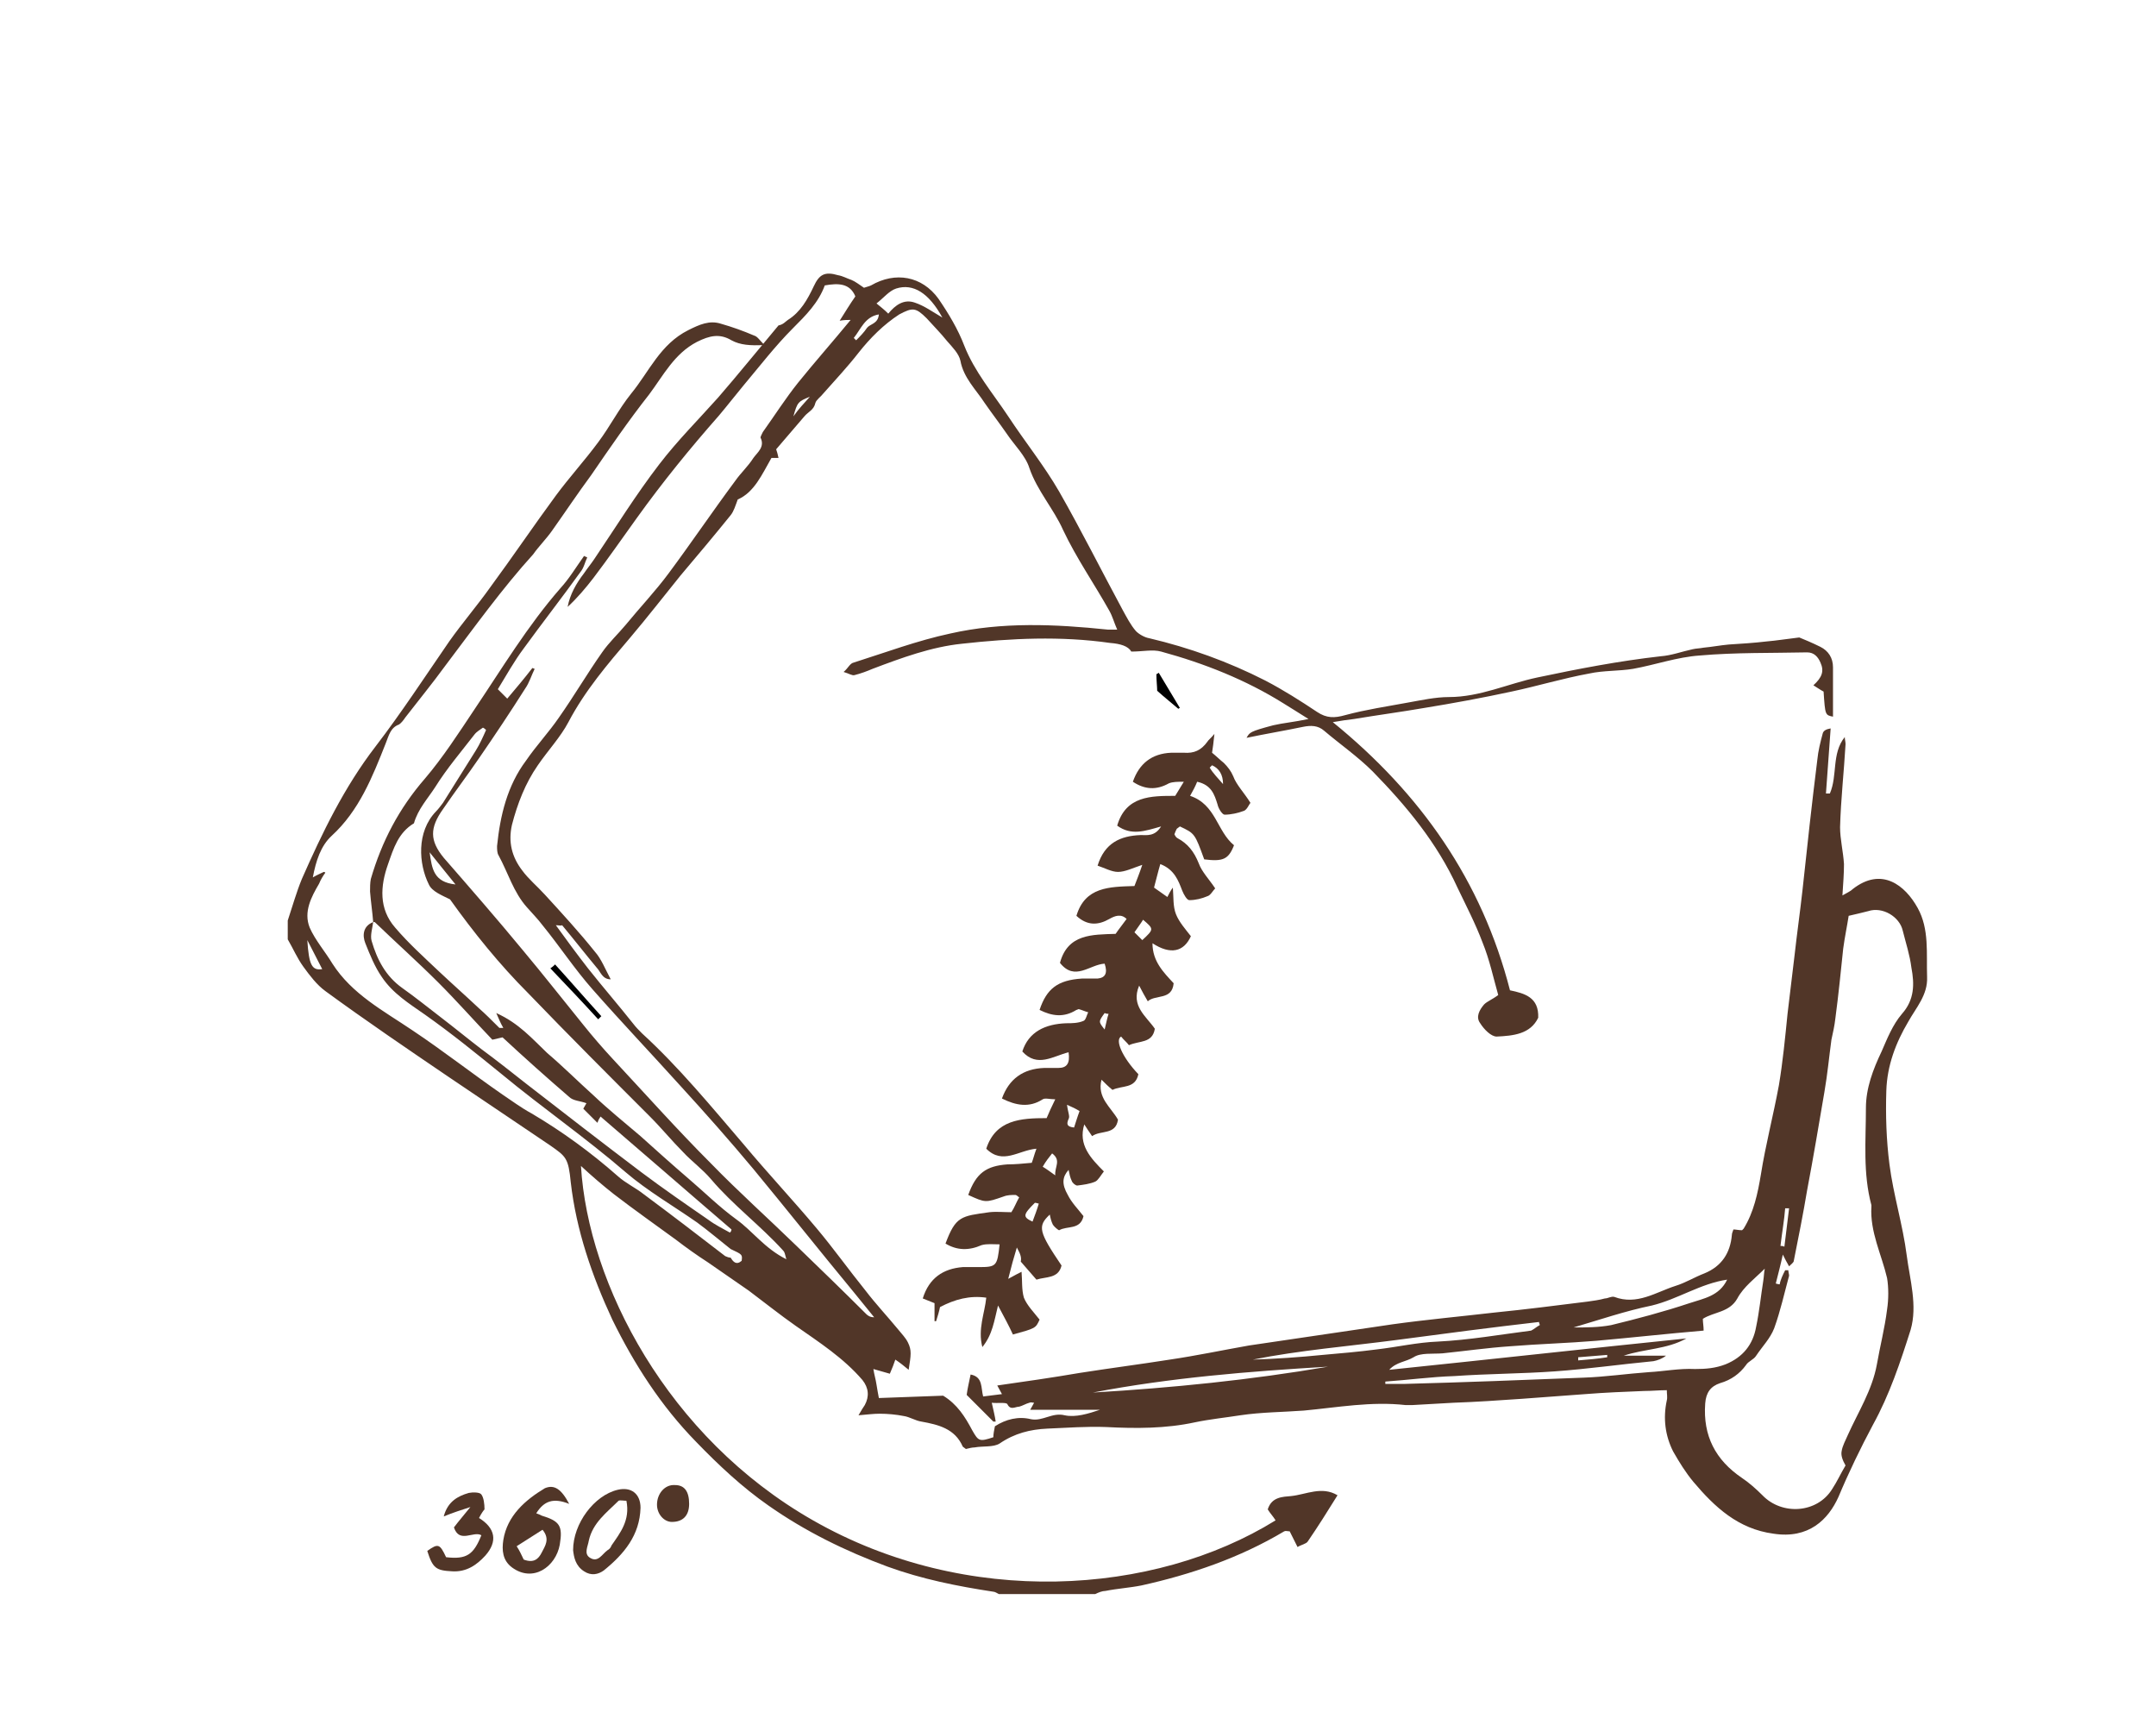 <svg version="1.1" xmlns="http://www.w3.org/2000/svg" xmlns:xlink="http://www.w3.org/1999/xlink" x="0px" y="0px"
   width="210px" height="168px" viewBox="0 -35 200 220">
<style type="text/css">
  .st0{fill:#513628;}
</style>
<g>
  <path class="st0" d="M55.7,124.3c-1.4-1.1-2.8-2.3-4.3-3.4c-3-2.1-6.3-4-9.1-6.4c-5.1-4.4-10.6-8.2-15.8-12.5
    c-3.2-2.6-6.4-5.2-9.8-7.6c-2-1.4-4.1-2.7-5.5-4.8c-0.9-1.3-1.5-2.8-2.1-4.3c-0.4-1-0.3-2.2,1-2.7c-0.1,0.8-0.4,1.7-0.2,2.4
    c0.7,2.4,1.8,4.5,3.9,6c1.7,1.2,3.3,2.5,5,3.8c1.7,1.3,3.4,2.7,5.1,4c1.9,1.4,3.8,2.9,5.7,4.4c4.9,3.8,9.8,7.6,14.7,11.3
    c2.8,2.1,5.7,4.1,8.6,6.1c0.8,0.6,1.8,1.1,2.7,1.6c0.1-0.1,0.2-0.2,0.2-0.4c-5.6-4.8-11.1-9.6-16.7-14.4c-0.2,0.3-0.3,0.5-0.4,0.8
    c-0.6-0.6-1.2-1.2-1.8-1.8c0.1-0.2,0.3-0.5,0.4-0.7c-0.8-0.3-1.7-0.3-2.2-0.8c-2.9-2.5-5.7-5-8.5-7.6c-0.4,0.1-0.9,0.2-1.3,0.3
    c-2.3-2.4-4.5-4.9-6.9-7.3c-2.6-2.6-5.4-5.1-8.1-7.7c0,0-0.1,0-0.2,0C10,81.3,9.8,80,9.7,78.7c0-0.5,0-1.1,0.1-1.6
    c1.4-4.8,3.6-9,6.9-12.8c2.3-2.7,4.3-5.8,6.3-8.8c3.5-5.2,6.8-10.7,11-15.5c1.1-1.2,2-2.7,3-4.1c0.1,0.1,0.3,0.1,0.4,0.2
    c-0.3,0.6-0.4,1.3-0.9,1.9c-2.3,3.2-4.8,6.4-7.2,9.7c-1.2,1.6-2.2,3.4-3.3,5.2c0.4,0.4,0.8,0.8,1.2,1.2c1.1-1.3,2.2-2.6,3.2-3.9
    c0.1,0,0.2,0.1,0.3,0.1c-0.4,0.8-0.7,1.8-1.2,2.5c-1.9,3-3.9,6-5.9,8.9c-1.5,2.2-3.1,4.3-4.6,6.5c-1.7,2.4-1.7,4,0.1,6.2
    c3.4,3.9,6.8,7.8,10.1,11.8c2.6,3.1,5.1,6.3,7.7,9.5c1.2,1.5,2.5,3,3.8,4.4c4.1,4.4,8.2,9,12.5,13.3c3.5,3.6,7.3,7,10.9,10.5
    c3,2.9,6,5.8,8.9,8.7c0.2,0.2,0.5,0.4,1,0.4c-0.8-1-1.7-2.1-2.6-3.2c-4.3-5.2-8.5-10.5-12.8-15.7c-3-3.6-6.1-7.1-9.3-10.6
    c-3.7-4.1-7.5-8.1-11.2-12.3c-2.3-2.6-4.2-5.5-6.4-8.2c-0.6-0.8-1.3-1.5-2-2.3c-1.7-1.9-2.4-4.4-3.6-6.6c-0.2-0.3-0.2-0.8-0.2-1.2
    c0.4-3.9,1.3-7.7,3.7-10.9c1.3-1.9,2.9-3.6,4.2-5.5c1.9-2.7,3.6-5.6,5.5-8.3c0.9-1.3,2-2.3,3-3.5c1.8-2.2,3.8-4.3,5.5-6.6
    c2.9-3.9,5.6-7.9,8.5-11.8c0.7-1,1.6-1.8,2.3-2.9c0.5-0.7,1.5-1.4,0.9-2.6c0-0.1,0.2-0.5,0.3-0.7c1.5-2.1,2.9-4.3,4.5-6.3
    c2.1-2.6,4.4-5.2,6.7-8c-0.4,0-0.8,0-1.4,0.1c0.7-1.1,1.3-2.1,2-3.1c-0.7-1.7-2.2-1.7-3.9-1.4c-0.8,2.2-2.4,3.8-4.1,5.5
    c-2.2,2.2-4.2,4.8-6.3,7.3c-1,1.2-2,2.5-3.1,3.8c-3.7,4.2-7.2,8.5-10.5,13.1c-1.8,2.5-3.6,5.1-5.5,7.6c-1,1.3-2.1,2.6-3.3,3.7
    c0.3-1.6,1.1-3,2.1-4.3c0.4-0.6,0.9-1.2,1.3-1.8c2.7-4,5.3-8.2,8.3-12.1c2.3-3,5-5.7,7.5-8.5c2.6-3,5.1-6.1,7.7-9.2
    C62.4,6.4,62.7,6,63,5.8c1.6-1,2.5-2.6,3.3-4.3c0.7-1.5,1.4-1.9,3.1-1.4c0.6,0.1,1.1,0.4,1.7,0.6c0.5,0.2,1,0.6,1.6,1
    c0.3-0.1,0.7-0.2,0.9-0.3c3.1-1.8,6.5-1.2,8.6,1.7c1.3,1.9,2.5,3.9,3.3,6c1.3,3.3,3.6,6,5.6,9c2.1,3.2,4.6,6.3,6.5,9.6
    c2.8,4.9,5.4,10.1,8.1,15.1c0.5,0.9,1,1.9,1.7,2.7c0.4,0.4,1.1,0.8,1.7,0.9c5.1,1.2,10.1,3,14.8,5.4c2.3,1.2,4.5,2.6,6.6,4
    c1.2,0.8,2.2,0.8,3.6,0.4c2.6-0.7,5.3-1.1,8-1.6c1.7-0.3,3.5-0.7,5.2-0.7c4,0,7.5-1.7,11.3-2.5c5.2-1.1,10.4-2.1,15.7-2.7
    c1.4-0.1,2.7-0.6,4.1-0.9c0.4-0.1,0.9-0.1,1.4-0.2c1.1-0.1,2.1-0.3,3.2-0.4c1.6-0.1,3.2-0.2,4.9-0.4c1.2-0.1,2.4-0.3,4.1-0.5
    c0.5,0.2,1.7,0.7,2.7,1.2c1,0.5,1.6,1.4,1.6,2.6c0,2.1,0,4.2,0,6.3c-1-0.2-1-0.2-1.2-3.2c-0.4-0.2-0.8-0.5-1.3-0.8
    c1.1-1,1.4-1.8,0.9-2.9c-0.3-0.7-0.8-1.3-1.7-1.3c-4.5,0.1-9.1,0-13.7,0.4c-2.9,0.2-5.7,1.2-8.5,1.7c-1.8,0.3-3.8,0.2-5.6,0.6
    c-3.3,0.6-6.6,1.6-9.9,2.3c-3.7,0.8-7.5,1.5-11.2,2.1c-2.9,0.5-5.9,0.9-8.9,1.4c-0.8,0.1-1.6,0.2-2.7,0.4
    c11.2,9.1,19,20.2,22.6,34.2c1.9,0.4,3.7,0.9,3.6,3.5c-1,2.1-3.2,2.3-5.3,2.4c-0.7,0-1.6-0.9-2.1-1.7c-0.6-0.8-0.1-1.7,0.5-2.4
    c0.4-0.4,1-0.6,1.8-1.2c-0.6-2.1-1.1-4.5-2-6.7c-0.9-2.4-2.1-4.7-3.2-7c-2.6-5.7-6.5-10.4-10.8-14.8c-1.9-1.9-4.2-3.5-6.2-5.2
    c-0.8-0.7-1.7-0.7-2.7-0.5c-2.4,0.5-4.8,0.9-7.2,1.4c0.4-0.7,0.4-0.8,3.4-1.6c1.3-0.3,2.6-0.4,4.5-0.8c-1.3-0.8-2.2-1.4-3.2-2
    c-4.8-3-10.1-5.1-15.6-6.6c-1.1-0.3-2.3,0-3.8,0c-0.4-0.7-1.4-1-2.7-1.1c-6.3-0.9-12.6-0.6-18.9,0.1c-3.9,0.4-7.7,1.8-11.4,3.2
    c-0.7,0.3-1.5,0.6-2.3,0.8c-0.3,0.1-0.7-0.2-1.4-0.4c0.6-0.5,0.8-1.1,1.3-1.2c4.1-1.3,8.1-2.8,12.3-3.7c6.6-1.5,13.4-1.2,20.1-0.5
    c0.3,0,0.6,0,1.2,0c-0.4-0.9-0.6-1.7-1-2.4c-1.9-3.4-4.2-6.7-5.9-10.3c-1.2-2.7-3.3-5-4.3-7.9c-0.5-1.6-1.9-2.9-2.9-4.4
    c-0.9-1.3-1.9-2.6-2.8-3.9c-1.1-1.7-2.7-3.2-3.1-5.4c-0.2-0.9-1-1.7-1.7-2.5c-0.8-1-1.7-1.9-2.6-2.9c-1.4-1.4-1.8-1.4-3.5-0.5
    C75.2,6.4,73.5,8.1,72,10c-1.4,1.8-3,3.5-4.5,5.2c-0.3,0.4-0.9,0.8-1,1.2c-0.2,0.9-0.9,1.1-1.4,1.7c-1.2,1.4-2.4,2.8-3.6,4.2
    c0.1,0.3,0.2,0.6,0.3,1.1c-0.3,0-0.7,0-0.9,0c-1.2,2.1-2.2,4.4-4.3,5.3c-0.3,0.8-0.5,1.5-0.9,2c-2.1,2.6-4.2,5.1-6.4,7.7
    c-2.1,2.6-4.2,5.3-6.4,7.9c-2.9,3.4-5.8,6.8-7.9,10.8c-1,1.9-2.6,3.6-3.9,5.5c-1.6,2.3-2.6,4.9-3.3,7.6c-0.5,2.2,0,4.1,1.3,5.8
    c0.8,1.1,1.9,2,2.9,3.1c2.2,2.4,4.4,4.8,6.4,7.3c0.8,0.9,1.3,2.2,2,3.5c-1.1,0-1.3-1-1.8-1.5c-1.5-1.8-2.9-3.6-4.4-5.4
    C34,83.1,33.8,83,33.4,83c1.3,1.8,2.7,3.7,4.1,5.5c1.9,2.4,3.9,4.7,5.8,7.1c0.3,0.4,0.7,0.8,1.1,1.2c4.7,4.3,8.8,9.3,13,14.2
    c3,3.6,6.2,7,9.3,10.7c2.1,2.5,4.1,5.3,6.2,7.9c1.3,1.7,2.8,3.3,4.2,5c0.4,0.5,0.9,1,1.2,1.6c0.5,1,0.4,1.6,0.1,3.5
    c-0.6-0.5-1.1-0.9-1.7-1.3c-0.2,0.6-0.4,1.1-0.7,1.8c-0.7-0.2-1.4-0.4-2.1-0.6c0.1,0.7,0.3,1.3,0.4,2c0.1,0.6,0.2,1.2,0.3,1.7
    c2.8-0.1,5.6-0.2,8.2-0.3c1.8,1.1,2.8,2.7,3.7,4.4c0.8,1.4,0.9,1.5,2.7,0.9c0-0.4,0.1-0.9,0.2-1.4c1.4-0.9,3-1.3,4.6-0.9
    c1.5,0.3,2.7-0.9,4.3-0.5c1.4,0.3,3-0.2,4.5-0.7c-2.9,0-5.9,0-8.9,0c0.1-0.2,0.3-0.5,0.5-0.9c-0.2,0-0.4-0.1-0.6,0
    c-0.4,0.1-0.9,0.4-1.3,0.5c-0.5,0-1.1,0.5-1.5-0.3c-0.1-0.3-1.3-0.1-2-0.2c0.2,0.9,0.4,1.7,0.5,2.4c-0.1,0-0.2,0-0.3,0
    c-1.1-1.1-2.2-2.2-3.4-3.4c0.1-0.8,0.3-1.6,0.5-2.6c1.6,0.3,1.3,1.7,1.6,2.8c0.8-0.1,1.6-0.2,2.4-0.3c-0.2-0.4-0.4-0.7-0.6-1.1
    c3.5-0.5,7-1,10.5-1.6c3.8-0.6,7.7-1.1,11.5-1.7c3.4-0.5,6.7-1.2,10.1-1.8c6.1-0.9,12.2-1.8,18.3-2.7c4.3-0.6,8.7-1,13-1.5
    c4-0.4,7.9-0.9,11.9-1.4c0.7-0.1,1.5-0.2,2.2-0.4c0.4,0,0.8-0.3,1.2-0.2c2.9,1.1,5.3-0.6,7.8-1.4c1.3-0.4,2.4-1.1,3.7-1.6
    c2.2-0.9,3.3-2.6,3.5-4.9c0-0.2,0.1-0.4,0.2-0.7c0.3,0,0.7,0.1,1.1,0.1c0,0,0.1-0.1,0.2-0.2c1.3-2.1,1.8-4.5,2.2-6.9
    c0.6-3.8,1.6-7.6,2.3-11.4c0.5-3,0.8-6.1,1.1-9.1c0.3-2.5,0.6-5,0.9-7.5c0.3-2.7,0.7-5.5,1-8.2c0.6-5.6,1.2-11.1,1.9-16.7
    c0.1-1.1,0.4-2.3,0.7-3.4c0.1-0.3,0.4-0.5,1-0.6c-0.2,2.8-0.4,5.5-0.6,8.3c0.1,0,0.3,0,0.5,0c1-2.3,0.2-5.1,1.9-7.2
    c0,0.3,0.1,0.6,0.1,0.9c-0.2,3.5-0.6,7-0.7,10.6c0,1.5,0.4,3.1,0.5,4.7c0,1.2-0.1,2.5-0.2,4c0.5-0.3,1-0.5,1.3-0.8
    c3.7-2.9,6.7-0.5,8.3,2.4c1.5,2.7,1.1,5.8,1.2,8.8c0.1,2.3-1.4,3.9-2.4,5.7c-1.6,2.7-2.7,5.6-2.8,8.8c-0.1,3.1,0,6.3,0.4,9.4
    c0.5,3.9,1.7,7.7,2.2,11.6c0.4,3.1,1.4,6.4,0.5,9.5c-1.3,4.1-2.7,8.3-4.8,12.1c-1.6,3-3.1,6.1-4.4,9.2c-1.3,2.9-3.8,5.4-8.3,4.7
    c-4.5-0.6-7.5-3.4-10.2-6.6c-1-1.2-1.8-2.5-2.6-3.9c-1-2-1.3-4.2-0.8-6.5c0.1-0.4,0-0.8,0-1.3c-1,0-1.9,0.1-2.9,0.1
    c-2.5,0.1-5,0.2-7.5,0.4c-2.7,0.2-5.4,0.4-8.1,0.6c-2.9,0.2-5.8,0.4-8.7,0.5c-1.7,0.1-3.5,0.2-5.3,0.3c-0.2,0-0.5,0-0.8,0
    c-4.4-0.5-8.7,0.3-13,0.7c-2.7,0.2-5.4,0.2-8.1,0.6c-1.9,0.3-3.9,0.5-5.8,0.9c-3.7,0.8-7.5,0.8-11.3,0.6c-2.5-0.1-5,0.1-7.5,0.2
    c-2.2,0.1-4.2,0.6-6.1,1.9c-0.8,0.5-2.1,0.3-3.2,0.5c-0.3,0-0.7,0.1-1.1,0.2c-0.1-0.1-0.3-0.2-0.4-0.3c-1-2.3-3.1-2.8-5.3-3.2
    c-0.7-0.1-1.5-0.6-2.2-0.7c-1-0.2-2.1-0.3-3.1-0.3c-0.8,0-1.5,0.1-2.7,0.2c0.4-0.7,0.6-1,0.8-1.3c0.6-1.1,0.5-2.2-0.3-3.2
    c-2.4-2.8-5.5-4.8-8.5-6.9c-2-1.4-4-3-6-4.5c-1.7-1.2-3.5-2.4-5.2-3.6c-1.4-0.9-2.8-1.9-4.1-2.9c-2.6-1.9-5.3-3.8-7.9-5.8
    c-1.4-1.1-2.8-2.3-4.2-3.6c0.9,15,11,34.6,29.6,45.2c19.6,11.2,43.5,9.6,59,0c-0.3-0.5-0.7-0.9-1-1.4c0.5-1.6,1.9-1.6,3-1.7
    c1.9-0.2,3.9-1.3,5.9-0.1c-1.3,2.1-2.5,4-3.8,5.9c-0.2,0.3-0.8,0.4-1.3,0.7c-0.4-0.8-0.7-1.4-1-2c-0.3,0-0.5-0.1-0.7,0
    c-5.7,3.4-11.9,5.5-18.2,6.9c-1.5,0.3-3.1,0.4-4.6,0.7c-0.4,0-0.9,0.2-1.3,0.4c-4.1,0-8.2,0-12.3,0c-0.2-0.1-0.5-0.3-0.7-0.3
    c-4.6-0.7-9.1-1.6-13.5-3.2c-5.4-2-10.5-4.5-15.2-7.8c-3.3-2.3-6.3-5.1-9.2-8.1c-4.5-4.6-7.9-9.9-10.7-15.6
    c-2.6-5.6-4.6-11.4-5.3-17.5c-0.3-3.1-0.6-3.3-2.6-4.7c-4.3-2.9-8.6-5.8-12.9-8.7c-5.3-3.6-10.6-7.2-15.8-11c-1.1-0.8-2-2-2.8-3.1
    c-0.8-1.1-1.3-2.3-2-3.5c0-0.8,0-1.6,0-2.4c0.6-1.8,1.1-3.6,1.8-5.3c2.6-5.9,5.4-11.7,9.4-16.9c3.3-4.3,6.3-8.9,9.4-13.4
    c1.7-2.4,3.6-4.6,5.3-7c2.8-3.8,5.5-7.8,8.3-11.6c1.7-2.3,3.7-4.5,5.4-6.8c1.5-2,2.6-4.2,4.2-6.2c2.3-2.8,3.7-6.3,7.3-8.1
    c1.4-0.7,2.7-1.3,4.2-0.8c1.4,0.4,2.8,0.9,4.2,1.5c0.4,0.1,0.7,0.6,1.3,1.2c-1.8,0.1-3.1,0-4.2-0.6c-1.5-0.9-2.8-0.6-4.4,0.2
    c-2.9,1.5-4.3,4.3-6.1,6.7c-2.6,3.3-5,6.8-7.4,10.3c-1.7,2.3-3.3,4.7-5,7.1c-0.7,1-1.7,2-2.4,3C26.6,40,23,45,19.3,49.9
    c-1.6,2.2-3.4,4.4-5.1,6.6c-0.2,0.3-0.5,0.7-0.8,0.9c-1.1,0.4-1.3,1.4-1.7,2.4c-1.7,4.3-3.4,8.6-6.9,11.8c-1.4,1.3-2,3.2-2.4,5.3
    c0.5-0.3,1-0.5,1.4-0.7c0.1,0,0.2,0.1,0.2,0.1c-0.3,0.4-0.6,0.9-0.8,1.4c-1,1.7-2,3.6-1.2,5.6c0.7,1.6,2,3.1,2.9,4.6
    c2.5,3.9,6.5,6,10.2,8.5c3.9,2.6,7.6,5.5,11.5,8.2c1.2,0.8,2.4,1.7,3.7,2.4c3.9,2.3,7.6,5,11,8c1,0.9,2.3,1.5,3.3,2.3
    c3.5,2.6,6.9,5.2,10.4,7.9c0.2,0.1,0.5,0.2,0.7,0.2c0.3,0.5,0.7,1,1.4,0.4C57.2,125,57.2,125,55.7,124.3z M190.2,127
    c0.1,0,0.2,0,0.4,0c0,0.2,0.1,0.5,0.1,0.7c-0.6,2.2-1.1,4.5-1.9,6.7c-0.5,1.3-1.5,2.3-2.3,3.5c-0.3,0.5-1,0.7-1.3,1.2
    c-0.8,1.1-1.9,1.9-3.3,2.3c-1.2,0.4-1.8,1.2-1.9,2.6c-0.3,4.1,1.3,7.2,4.7,9.5c0.9,0.6,1.8,1.4,2.6,2.2c2.5,2.6,7,2.3,8.9-0.8
    c0.6-0.9,1.1-2,1.7-3c-0.4-0.7-0.6-1.3-0.5-1.8c0.1-0.7,0.5-1.4,0.8-2.1c1.3-2.9,3.1-5.7,3.7-9c0.4-2.3,1-4.6,1.3-7
    c0.2-1.3,0.2-2.8,0-4c-0.7-3-2.2-5.9-2-9.1c0,0,0-0.1,0-0.2c-1.1-4.1-0.7-8.2-0.7-12.4c0-2.5,0.9-4.9,2-7.2
    c0.7-1.6,1.4-3.4,2.6-4.8c1.6-1.8,1.6-3.8,1.2-5.9c-0.2-1.6-0.7-3.1-1.1-4.7c-0.4-1.8-2.6-3.1-4.4-2.5c-0.8,0.2-1.6,0.4-2.5,0.6
    c-0.2,1.3-0.5,2.7-0.7,4.2c-0.3,2.9-0.6,5.9-1,8.9c-0.1,0.9-0.3,1.8-0.5,2.7c-0.3,2.2-0.5,4.4-0.9,6.7c-0.7,4.1-1.4,8.3-2.2,12.5
    c-0.5,3-1.1,6-1.7,9c0,0.2-0.3,0.4-0.6,0.7c-0.3-0.5-0.5-0.9-0.8-1.5c-0.3,1.4-0.6,2.5-0.9,3.7c0.1,0,0.3,0.1,0.5,0.1
    C189.6,128.2,189.9,127.6,190.2,127z M25.8,94.2c2.9,1.3,4.6,3.3,6.5,5.1c2,1.7,3.9,3.6,5.9,5.4c1.9,1.8,4,3.5,6,5.2
    c2,1.8,4,3.6,6.1,5.4c2,1.7,3.9,3.6,6.1,5.2c2.1,1.5,3.6,3.7,6.4,5.1c-0.2-0.7-0.2-0.9-0.4-1.1c-2.9-3.2-6.4-5.8-9.2-9.1
    c-1.1-1.3-2.5-2.3-3.6-3.5c-1.4-1.4-2.7-3-4.2-4.5c-5.2-5.2-10.4-10.4-15.5-15.7c-3.7-3.7-7-7.8-10-12c-1-0.5-2.3-1-2.7-1.9
    c-1.3-2.6-1.6-6.7,0.9-9.3c0.3-0.3,0.6-0.7,0.9-1.1c1.4-2.2,2.8-4.5,4.2-6.7c0.5-0.8,0.9-1.7,1.3-2.6c-0.1-0.1-0.2-0.2-0.4-0.3
    c-0.4,0.3-0.8,0.5-1.1,0.9c-1.7,2.2-3.5,4.3-5,6.7c-0.9,1.4-2.2,2.8-2.7,4.6c-2,1.2-2.6,3.2-3.3,5.2c-1,2.8-1.2,5.7,0.9,8.1
    c1.7,2,3.7,3.8,5.6,5.6c1.7,1.6,3.4,3.1,5.1,4.7c0.8,0.7,1.6,1.5,2.6,2.5c0,0,0.2,0,0.5,0C26.3,95.4,26.2,95.1,25.8,94.2z
     M139.2,141.2c0,0.1,0,0.2,0,0.3c0.8,0,1.6,0,2.4,0c7.6-0.2,15.3-0.5,22.9-0.8c2.8-0.1,5.5-0.5,8.3-0.7c1.9-0.1,3.9-0.5,5.9-0.4
    c1.4,0,2.6-0.1,3.9-0.6c2.2-0.9,3.5-2.5,3.9-4.8c0.4-1.9,0.6-3.9,0.9-5.8c0.1-0.6,0.1-1.2,0.2-1.6c-1.2,1.2-2.7,2.3-3.5,3.8
    c-1,1.8-3,1.7-4.4,2.6c0,0.5,0.1,0.9,0.1,1.5c-4.7,0.4-9.2,0.9-13.7,1.3c-3.6,0.3-7.3,0.4-11,0.7c-2.9,0.2-5.7,0.6-8.6,0.9
    c-1.3,0.1-2.8-0.1-3.7,0.5c-1,0.6-2.2,0.6-3.1,1.6c12.6-1.3,25.2-2.7,37.9-4c-2.5,1.4-5.3,1.3-8,2.2c1.8,0,3.6,0,5.4,0
    c-0.5,0.4-1.1,0.6-1.6,0.7c-4.2,0.4-8.4,1-12.6,1.3c-4.2,0.3-8.5,0.3-12.8,0.6C145,140.6,142.1,141,139.2,141.2z M158.9,134
    c0-0.1-0.1-0.3-0.1-0.4c-6.1,0.7-12.2,1.5-18.2,2.3c-6.1,0.8-12.3,1.3-18.3,2.5c3-0.1,5.9-0.3,8.9-0.6c2.3-0.2,4.6-0.4,6.9-0.7
    c2.6-0.3,5.2-0.9,7.8-1c4-0.2,8-0.9,11.9-1.4C158.2,134.5,158.5,134.2,158.9,134z M101.9,142.6c10.1-0.6,20.1-1.6,30-3.3
    C121.8,139.9,111.8,140.7,101.9,142.6z M182.8,128.2c-3.4,0.5-6.3,2.5-9.6,3.3c-3.4,0.7-6.6,1.8-10,2.8c1.6,0,3.2,0,4.8-0.3
    c3.3-0.8,6.7-1.7,10-2.8C179.8,130.6,181.8,130.3,182.8,128.2z M75.8,5c0.9-1.1,2-1.9,3.4-1.4c1.2,0.4,2.3,1.2,3.5,1.9
    c-1.7-3.1-3.7-4.4-5.9-3.7c-0.9,0.3-1.6,1.2-2.5,1.9C74.9,4.2,75.3,4.5,75.8,5z M20.6,77.8c-1.2-1.5-2.2-2.7-3.3-4.1
    C17.6,75.8,17.8,77.5,20.6,77.8z M3.6,88.6c-0.6-1.2-1.3-2.5-1.9-3.7C1.9,88.1,2.3,88.8,3.6,88.6z M71.4,8.1
    c0.1,0.1,0.2,0.2,0.3,0.3c0.5-0.5,1-1,1.4-1.6c0.4-0.5,1.4-0.5,1.5-1.7C72.8,5.4,72.3,7,71.4,8.1z M189.6,123.9
    c0.2,0,0.3,0,0.5,0.1c0.2-1.6,0.4-3.3,0.6-4.9c-0.1,0-0.3,0-0.5,0C190.1,120.5,189.8,122.2,189.6,123.9z M167.5,138.1
    c0-0.1,0-0.2,0-0.3c-1.2,0.1-2.5,0.2-3.7,0.3c0,0.1,0,0.2,0,0.4C165,138.4,166.3,138.3,167.5,138.1z M65.8,15.6
    c-1.5,0.6-1.6,0.7-2.1,2.5C64.4,17.1,65.1,16.4,65.8,15.6z"/>
  <path class="st0" d="M109.5,85.3c0,2.3,1.4,3.7,2.7,5.1c-0.2,2.2-2.3,1.4-3.3,2.3c-0.4-0.7-0.7-1.2-1.1-2c-1.1,2.6,0.9,3.9,2,5.5
    c-0.3,1.9-2,1.5-3.3,2.1c-0.3-0.4-0.7-0.7-1-1.1c-0.8,0.4,0.1,2.6,2.2,4.8c-0.4,1.9-2.1,1.4-3.3,2c-0.5-0.4-0.9-0.8-1.4-1.3
    c-0.6,2.3,1.2,3.5,2.1,5.1c-0.3,2-2.2,1.3-3.3,2.1c-0.4-0.6-0.7-1-1-1.5c-0.8,2.6,0.8,4.3,2.5,6c-0.4,0.5-0.7,1.1-1.1,1.3
    c-0.7,0.3-1.5,0.4-2.3,0.5c-0.2,0-0.6-0.3-0.7-0.6c-0.2-0.4-0.3-0.9-0.4-1.4c-0.8,0.9-0.9,1.8-0.1,3.2c0.5,1,1.3,1.8,2,2.7
    c-0.4,1.8-2.1,1.2-3.1,1.8c-0.1,0-0.6-0.4-0.8-0.7c-0.2-0.4-0.3-0.8-0.4-1.3c-1.6,1.5-1.4,2.2,1.5,6.5c-0.4,1.7-2,1.4-3.2,1.8
    c-0.6-0.7-1.3-1.5-2-2.3c0.1-0.5,0-0.9-0.5-1.8c-0.4,1.3-0.7,2.4-1.1,4c0.9-0.5,1.3-0.7,1.7-0.9c0.1,1.1,0,2.3,0.3,3.3
    c0.4,1,1.3,1.9,2,2.8c-0.5,1.1-0.5,1.1-3.4,1.9c-0.5-1.1-1.1-2.2-1.9-3.7c-0.5,2-0.7,3.7-2,5.3c-0.6-2.3,0.3-4.3,0.5-6.3
    c-2.1-0.3-4,0.2-5.9,1.2c-0.1,0.5-0.3,1.2-0.5,1.8c0,0-0.1,0-0.2,0c0-0.7,0-1.5,0-2.3c-0.5-0.2-1-0.4-1.5-0.6
    c0.8-2.6,2.6-3.8,5.1-4c0.7,0,1.3,0,2,0c2.3,0,2.4-0.1,2.7-2.9c-0.8,0-1.6-0.1-2.3,0.1c-1.6,0.7-3.1,0.7-4.6-0.2
    c1.3-3.5,2-3.5,5.6-4c0.9-0.1,1.9,0,2.8,0c0.4-0.6,0.6-1.2,1-1.9c-0.2-0.1-0.3-0.3-0.5-0.3c-0.5,0-1,0-1.5,0.2
    c-2.3,0.8-2.3,0.8-4.5-0.2c1-2.8,2.3-3.7,5-3.9c1,0,2-0.1,3.1-0.2c0.2-0.5,0.3-1,0.6-1.8c-2.3,0.2-4.3,2.1-6.4,0
    c1.2-3.7,4.4-3.9,7.7-3.9c0.3-0.7,0.6-1.4,1.1-2.4c-0.7,0-1.3-0.2-1.6,0c-1.7,1.1-3.4,0.8-5.2-0.1c0.9-2.5,2.7-3.8,5.4-3.9
    c0.6,0,1.2,0,1.8,0c1.1,0,1.5-0.6,1.3-2c-2,0.5-4,2-5.9-0.1c0.8-2.5,2.9-3.5,5.6-3.6c0.7,0,1.5,0,2.2-0.3c0.3-0.1,0.4-0.7,0.6-1.1
    c-0.4-0.1-0.8-0.3-1.2-0.4c-0.1,0-0.2,0.1-0.3,0.1c-1.6,1-3.1,0.8-4.7,0c0.9-2.7,2.3-3.8,5.4-4c0.7,0,1.4,0,2,0
    c1-0.1,1.3-0.7,0.9-1.9c-1.9,0.1-3.8,2.3-5.7-0.1c1-3.7,4.1-3.6,7.1-3.7c0.4-0.6,0.9-1.2,1.4-1.9c-0.7-0.7-1.5-0.4-2.2,0
    c-1.4,0.8-2.8,0.9-4.2-0.4c1.1-3.7,4.2-3.7,7.4-3.8c0.3-0.8,0.6-1.5,1-2.7c-1.2,0.4-2.2,0.9-3.1,0.9c-0.8,0-1.7-0.5-2.6-0.8
    c0.9-2.9,2.9-3.8,5.5-3.9c0.8,0,1.8,0.2,2.6-1.1c-2.1,0.6-3.8,1.2-5.6-0.1c1.1-3.8,4.3-3.8,7.4-3.8c0.3-0.5,0.6-1,1.1-1.8
    c-0.8,0-1.4,0-1.9,0.2c-1.6,0.9-3.1,0.8-4.6-0.2c0.8-2.3,2.4-3.6,4.9-3.7c0.5,0,1.1,0,1.6,0c1.3,0.1,2.2-0.3,3-1.4
    c0.1-0.2,0.4-0.4,0.9-1c-0.1,1.1-0.2,1.7-0.3,2.4c0.5,0.4,1,0.9,1.5,1.3c0.5,0.5,0.9,1,1.2,1.7c0.4,1.1,1.4,2.1,2.2,3.4
    c-0.2,0.2-0.4,0.8-0.8,1c-0.8,0.3-1.7,0.5-2.5,0.5c-0.3,0-0.8-0.8-0.9-1.3c-0.4-1.3-0.8-2.5-2.6-2.9c-0.2,0.5-0.5,1.1-0.9,1.8
    c3.3,1.1,3.4,4.5,5.6,6.3c-0.7,1.8-1.4,2.1-3.8,1.8c-1.2-3.3-1.2-3.3-3.1-4.2c-0.1,0.1-0.3,0.2-0.4,0.3c-0.1,0.2-0.2,0.4-0.3,0.7
    c0.1,0.2,0.2,0.4,0.4,0.5c1.3,0.7,2.1,1.7,2.7,3.2c0.4,1.1,1.3,2,2.1,3.2c-0.3,0.3-0.6,0.9-1,1c-0.7,0.3-1.5,0.5-2.3,0.5
    c-0.3,0-0.7-0.7-0.9-1.2c-0.5-1.3-1-2.7-2.8-3.4c-0.3,1-0.5,1.9-0.8,3c0.6,0.4,1.1,0.8,1.7,1.2c0.2-0.4,0.4-0.8,0.7-1.2
    c0.1,1.2,0,2.4,0.4,3.4c0.4,1,1.2,1.9,1.9,2.8C113.5,86.4,111.8,86.8,109.5,85.3z M108.2,84.9c1.5-1.4,1.5-1.4,0.1-2.6
    c-0.3,0.5-0.7,1-1.1,1.6C107.5,84.2,107.8,84.5,108.2,84.9z M96.7,112.1c-0.4,0.5-0.8,1-1.2,1.7c0.5,0.3,0.9,0.6,1.6,1.1
    C97,113.8,97.9,113,96.7,112.1z M98.6,105.9c0.1,0.9,0.4,1.5,0.2,1.8c-0.3,0.7-0.2,1,0.7,1.1c0.2-0.6,0.4-1.3,0.7-2.1
    C99.7,106.4,99.3,106.2,98.6,105.9z M95,118.5c-0.1,0-0.3-0.1-0.5-0.1c-1.5,1.5-1.6,1.8-0.3,2.4C94.5,120,94.8,119.2,95,118.5z
     M103.9,94.3c-0.1,0-0.3,0-0.5-0.1c-0.8,1.1-0.8,1.1,0,2.1C103.6,95.5,103.7,94.9,103.9,94.3z M118.5,65c0-1.2-0.5-2-1.4-2.4
    c-0.1,0.1-0.2,0.2-0.3,0.3C117.2,63.6,117.9,64.3,118.5,65z"/>
  <path d="M33.3,88c2,2.2,3.9,4.4,5.9,6.6c-0.1,0.1-0.2,0.2-0.4,0.4c-2-2.2-4-4.3-6.1-6.5C33,88.3,33.1,88.2,33.3,88z"/>
  <path d="M110.3,50.8c0.9,1.5,1.8,3,2.7,4.5c0,0-0.1,0-0.2,0.1c-0.8-0.7-1.7-1.4-2.7-2.3c0-0.5-0.1-1.3-0.1-2.1
    C110.1,50.9,110.2,50.9,110.3,50.8z"/>
  <path class="st0" d="M35.1,156.8c-2-0.8-3.2-0.4-4.2,1.2c0.3,0.1,0.5,0.2,0.7,0.3c2.3,0.7,2.7,1.3,2.3,3.7
    c-0.5,2.8-3.4,4.9-6.1,2.9c-1.2-0.9-1.3-2.2-1.1-3.5c0.5-3.1,2.8-5.1,5.3-6.6C33.2,154.3,34.1,154.9,35.1,156.8z M29.3,163.9
    c1.3,0.5,1.9-0.1,2.3-0.9c0.4-0.8,1.1-1.7,0.1-2.9c-1.1,0.7-2.2,1.4-3.3,2.1C28.8,162.8,29,163.3,29.3,163.9z"/>
  <path class="st0" d="M35.6,162.7c0-3.4,2.7-7,5.7-7.7c1.7-0.4,2.9,0.5,2.9,2.3c-0.1,3.5-2.1,5.9-4.7,8c-0.7,0.5-1.6,0.7-2.5,0.1
    C35.9,164.7,35.7,163.6,35.6,162.7z M42.4,156.4c-0.4,0-0.8-0.1-1,0c-1.5,1.5-3.3,2.8-3.8,5.1c-0.1,0.7-0.7,1.7,0.2,2.2
    c1,0.6,1.5-0.5,2.2-1c0.2-0.1,0.4-0.3,0.5-0.6C41.6,160.5,42.9,158.9,42.4,156.4z"/>
  <path class="st0" d="M23.6,158.6c2.1,1.3,2.4,3,0.8,4.8c-1.1,1.2-2.4,2.1-4.2,2c-2.1-0.1-2.5-0.4-3.2-2.6c1.4-1,1.6-0.9,2.4,0.8
    c2.6,0.3,3.5-0.3,4.5-2.8c-1-0.6-2.8,1.1-3.5-1c0.6-0.8,1.3-1.6,2.1-2.6c-1.2,0.4-2.2,0.7-3.4,1.2c0.5-1.9,1.8-2.6,3.2-3
    c0.5-0.1,1.4-0.1,1.6,0.2c0.3,0.4,0.4,1.2,0.4,1.9C24.2,157.6,23.9,158,23.6,158.6z"/>
  <path class="st0" d="M50.4,156.8c0,1.5-0.8,2.3-2.2,2.3c-1,0-1.9-1-1.9-2.2c0-1.4,1-2.6,2.3-2.5C49.8,154.4,50.4,155.2,50.4,156.8z
    "/>
</g>
</svg>
